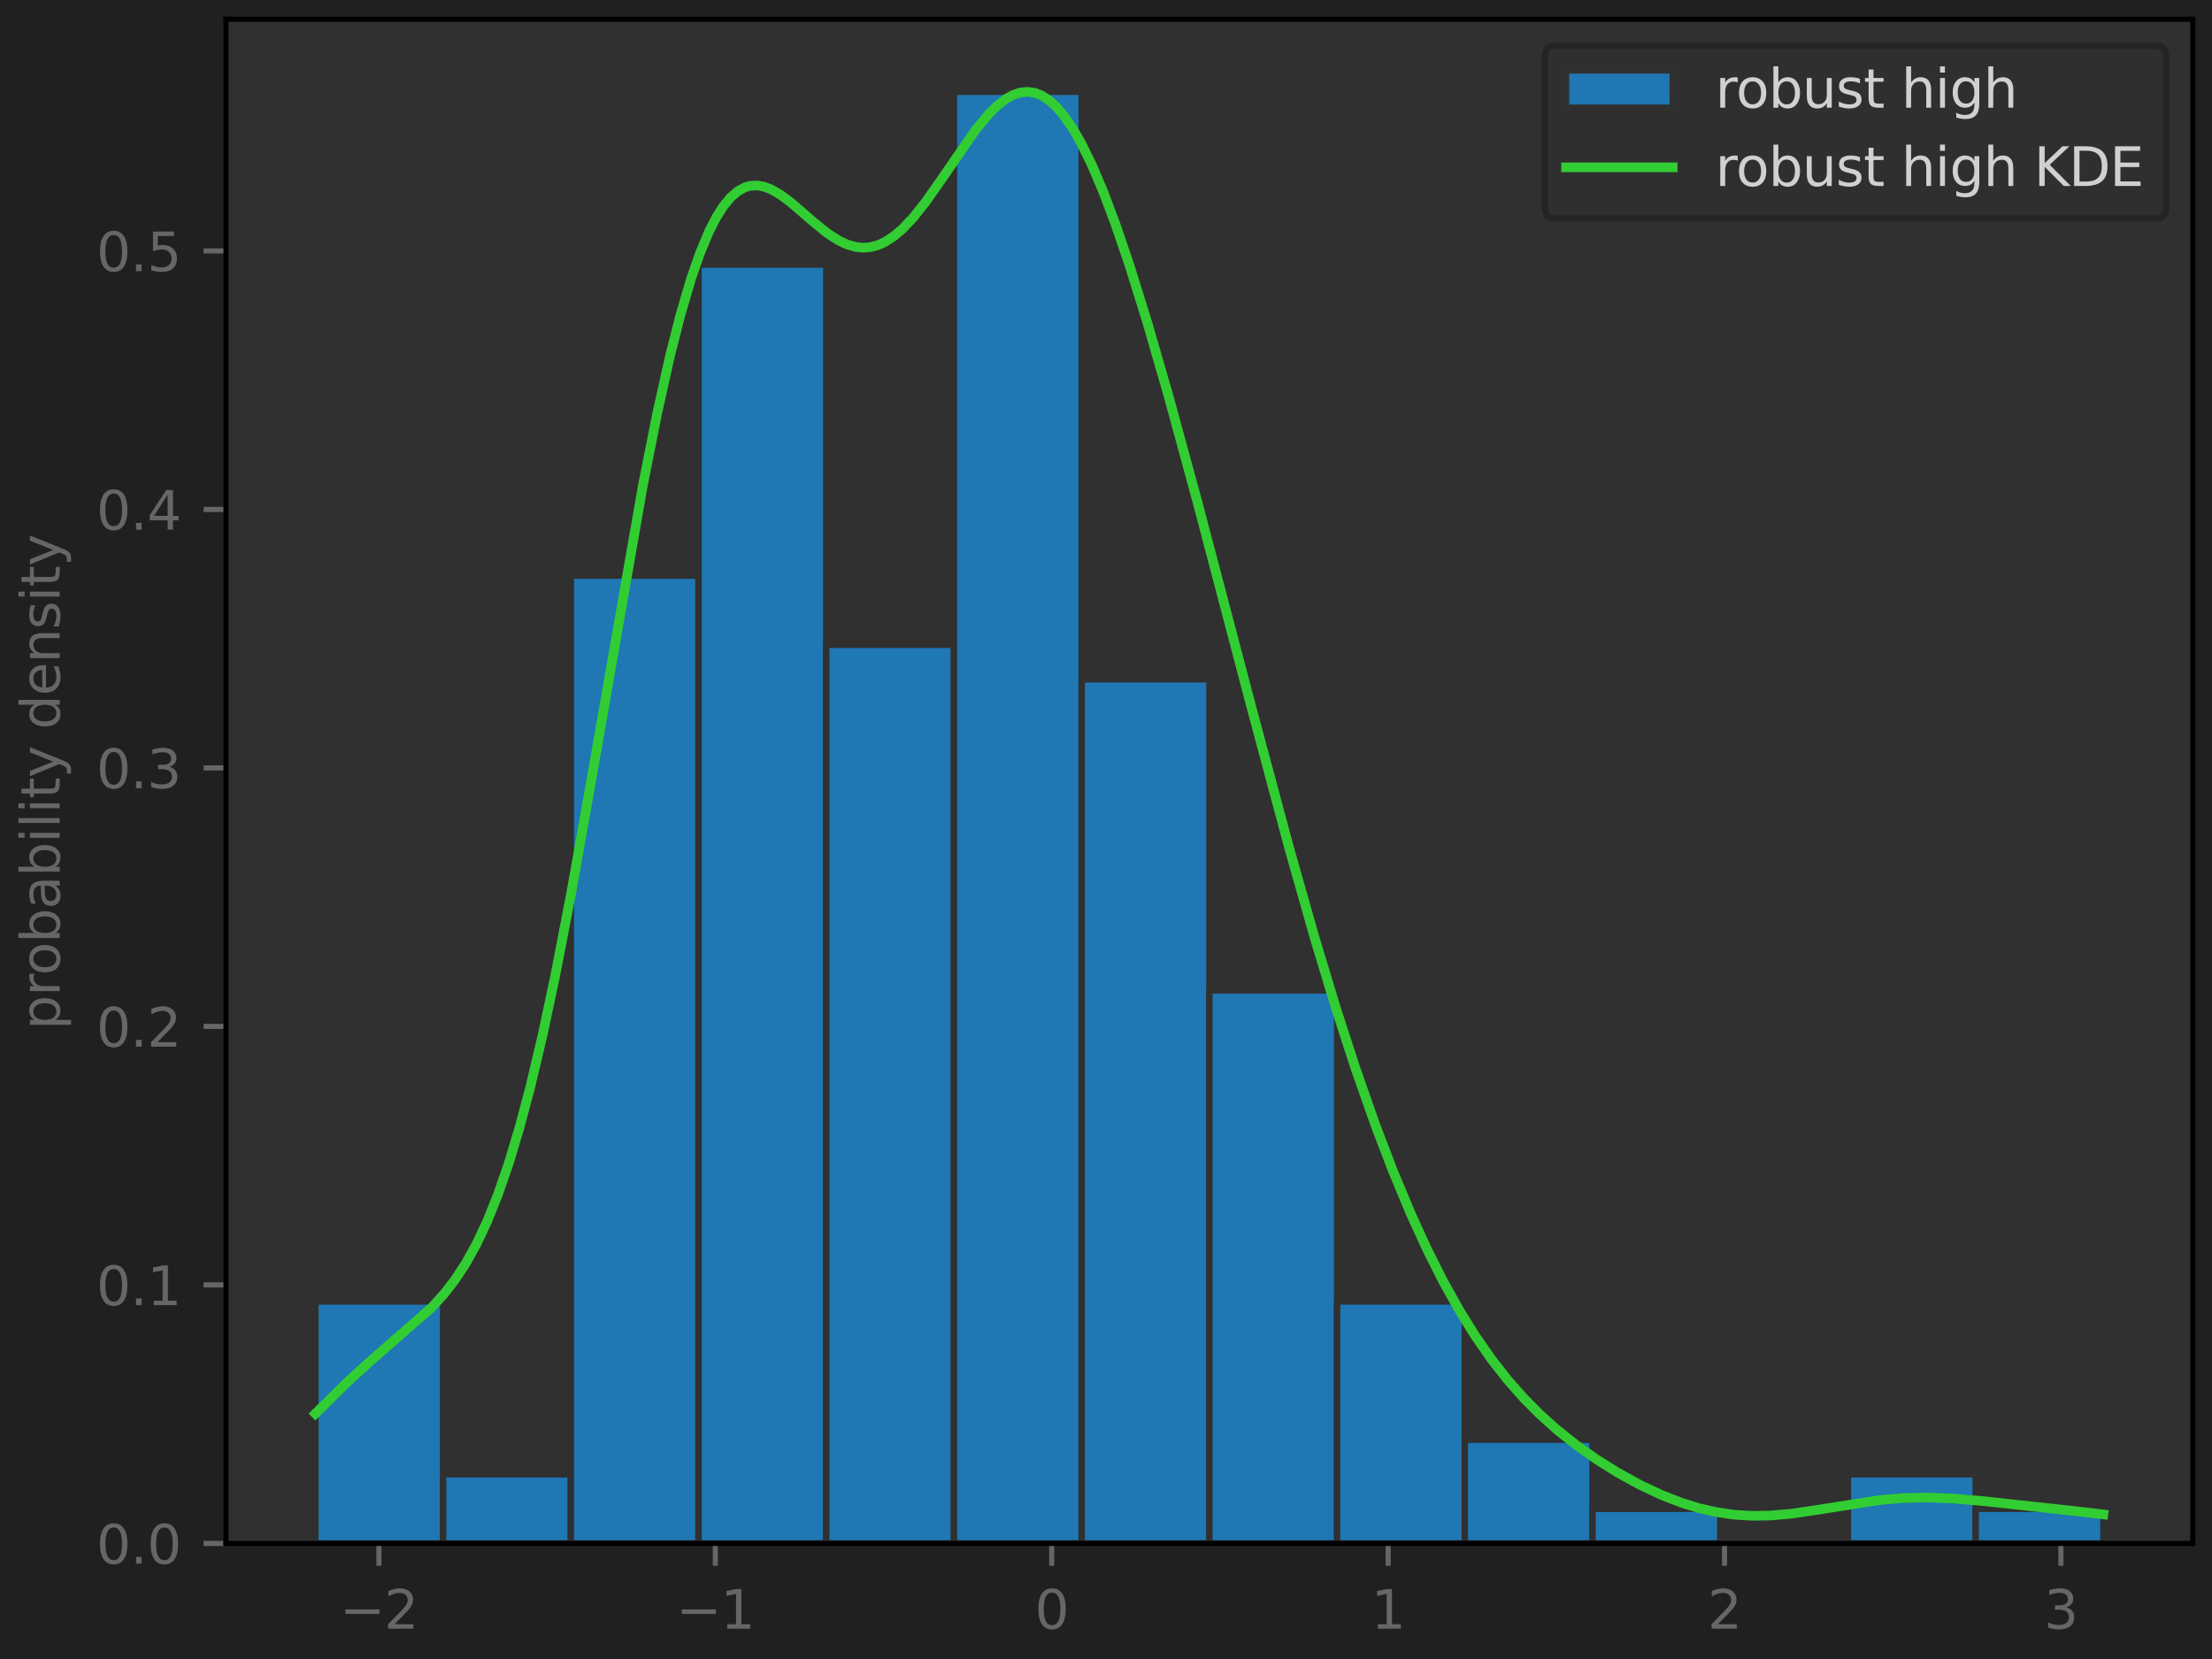 <?xml version="1.0" encoding="utf-8" standalone="no"?>
<!DOCTYPE svg PUBLIC "-//W3C//DTD SVG 1.1//EN"
  "http://www.w3.org/Graphics/SVG/1.1/DTD/svg11.dtd">
<svg xmlns:xlink="http://www.w3.org/1999/xlink" width="345.6pt" height="259.2pt" viewBox="0 0 345.6 259.2" xmlns="http://www.w3.org/2000/svg" version="1.1">
 <defs>
  <style type="text/css">*{stroke-linejoin: round; stroke-linecap: butt}</style>
 </defs>
 <g id="figure_1">
  <g id="patch_1">
   <path d="M 0 259.2 
L 345.6 259.2 
L 345.6 0 
L 0 0 
z
" style="fill: #202020"/>
  </g>
  <g id="axes_1">
   <g id="patch_2">
    <path d="M 35.309 241.138 
L 342.6 241.138 
L 342.6 3 
L 35.309 3 
z
" style="fill: #303030"/>
   </g>
   <g id="patch_3">
    <path d="M 49.277 241.138 
L 69.231 241.138 
L 69.231 203.338 
L 49.277 203.338 
z
" clip-path="url(#p9eb5b5d9fa)" style="fill: #1f77b4; stroke: #303030; stroke-linejoin: miter"/>
   </g>
   <g id="patch_4">
    <path d="M 69.231 241.138 
L 89.185 241.138 
L 89.185 230.338 
L 69.231 230.338 
z
" clip-path="url(#p9eb5b5d9fa)" style="fill: #1f77b4; stroke: #303030; stroke-linejoin: miter"/>
   </g>
   <g id="patch_5">
    <path d="M 89.185 241.138 
L 109.139 241.138 
L 109.139 89.939 
L 89.185 89.939 
z
" clip-path="url(#p9eb5b5d9fa)" style="fill: #1f77b4; stroke: #303030; stroke-linejoin: miter"/>
   </g>
   <g id="patch_6">
    <path d="M 109.139 241.138 
L 129.093 241.138 
L 129.093 41.34 
L 109.139 41.34 
z
" clip-path="url(#p9eb5b5d9fa)" style="fill: #1f77b4; stroke: #303030; stroke-linejoin: miter"/>
   </g>
   <g id="patch_7">
    <path d="M 129.093 241.138 
L 149.047 241.138 
L 149.047 100.739 
L 129.093 100.739 
z
" clip-path="url(#p9eb5b5d9fa)" style="fill: #1f77b4; stroke: #303030; stroke-linejoin: miter"/>
   </g>
   <g id="patch_8">
    <path d="M 149.047 241.138 
L 169.001 241.138 
L 169.001 14.34 
L 149.047 14.34 
z
" clip-path="url(#p9eb5b5d9fa)" style="fill: #1f77b4; stroke: #303030; stroke-linejoin: miter"/>
   </g>
   <g id="patch_9">
    <path d="M 169.001 241.138 
L 188.955 241.138 
L 188.955 106.139 
L 169.001 106.139 
z
" clip-path="url(#p9eb5b5d9fa)" style="fill: #1f77b4; stroke: #303030; stroke-linejoin: miter"/>
   </g>
   <g id="patch_10">
    <path d="M 188.955 241.138 
L 208.909 241.138 
L 208.909 154.739 
L 188.955 154.739 
z
" clip-path="url(#p9eb5b5d9fa)" style="fill: #1f77b4; stroke: #303030; stroke-linejoin: miter"/>
   </g>
   <g id="patch_11">
    <path d="M 208.909 241.138 
L 228.862 241.138 
L 228.862 203.338 
L 208.909 203.338 
z
" clip-path="url(#p9eb5b5d9fa)" style="fill: #1f77b4; stroke: #303030; stroke-linejoin: miter"/>
   </g>
   <g id="patch_12">
    <path d="M 228.862 241.138 
L 248.816 241.138 
L 248.816 224.938 
L 228.862 224.938 
z
" clip-path="url(#p9eb5b5d9fa)" style="fill: #1f77b4; stroke: #303030; stroke-linejoin: miter"/>
   </g>
   <g id="patch_13">
    <path d="M 248.816 241.138 
L 268.77 241.138 
L 268.77 235.738 
L 248.816 235.738 
z
" clip-path="url(#p9eb5b5d9fa)" style="fill: #1f77b4; stroke: #303030; stroke-linejoin: miter"/>
   </g>
   <g id="patch_14">
    <path d="M 268.77 241.138 
L 288.724 241.138 
L 288.724 241.138 
L 268.77 241.138 
z
" clip-path="url(#p9eb5b5d9fa)" style="fill: #1f77b4; stroke: #303030; stroke-linejoin: miter"/>
   </g>
   <g id="patch_15">
    <path d="M 288.724 241.138 
L 308.678 241.138 
L 308.678 230.338 
L 288.724 230.338 
z
" clip-path="url(#p9eb5b5d9fa)" style="fill: #1f77b4; stroke: #303030; stroke-linejoin: miter"/>
   </g>
   <g id="patch_16">
    <path d="M 308.678 241.138 
L 328.632 241.138 
L 328.632 235.738 
L 308.678 235.738 
z
" clip-path="url(#p9eb5b5d9fa)" style="fill: #1f77b4; stroke: #303030; stroke-linejoin: miter"/>
   </g>
   <g id="matplotlib.axis_1">
    <g id="xtick_1">
     <g id="line2d_1">
      <defs>
       <path id="m9bc76e8e5e" d="M 0 0 
L 0 3.5 
" style="stroke: #666666; stroke-width: 0.8"/>
      </defs>
      <g>
       <use xlink:href="#m9bc76e8e5e" x="59.203" y="241.138" style="fill: #666666; stroke: #666666; stroke-width: 0.8"/>
      </g>
     </g>
     <g id="text_1">
      <!-- −2 -->
      <g style="fill: #666666" transform="translate(53.063 254.467) scale(0.083 -0.083)">
       <defs>
        <path id="DejaVuSans-2212" d="M 678 2272 
L 4684 2272 
L 4684 1741 
L 678 1741 
L 678 2272 
z
" transform="scale(0.016)"/>
        <path id="DejaVuSans-32" d="M 1228 531 
L 3431 531 
L 3431 0 
L 469 0 
L 469 531 
Q 828 903 1448 1529 
Q 2069 2156 2228 2338 
Q 2531 2678 2651 2914 
Q 2772 3150 2772 3378 
Q 2772 3750 2511 3984 
Q 2250 4219 1831 4219 
Q 1534 4219 1204 4116 
Q 875 4013 500 3803 
L 500 4441 
Q 881 4594 1212 4672 
Q 1544 4750 1819 4750 
Q 2544 4750 2975 4387 
Q 3406 4025 3406 3419 
Q 3406 3131 3298 2873 
Q 3191 2616 2906 2266 
Q 2828 2175 2409 1742 
Q 1991 1309 1228 531 
z
" transform="scale(0.016)"/>
       </defs>
       <use xlink:href="#DejaVuSans-2212"/>
       <use xlink:href="#DejaVuSans-32" x="83.789"/>
      </g>
     </g>
    </g>
    <g id="xtick_2">
     <g id="line2d_2">
      <g>
       <use xlink:href="#m9bc76e8e5e" x="111.762" y="241.138" style="fill: #666666; stroke: #666666; stroke-width: 0.8"/>
      </g>
     </g>
     <g id="text_2">
      <!-- −1 -->
      <g style="fill: #666666" transform="translate(105.622 254.467) scale(0.083 -0.083)">
       <defs>
        <path id="DejaVuSans-31" d="M 794 531 
L 1825 531 
L 1825 4091 
L 703 3866 
L 703 4441 
L 1819 4666 
L 2450 4666 
L 2450 531 
L 3481 531 
L 3481 0 
L 794 0 
L 794 531 
z
" transform="scale(0.016)"/>
       </defs>
       <use xlink:href="#DejaVuSans-2212"/>
       <use xlink:href="#DejaVuSans-31" x="83.789"/>
      </g>
     </g>
    </g>
    <g id="xtick_3">
     <g id="line2d_3">
      <g>
       <use xlink:href="#m9bc76e8e5e" x="164.32" y="241.138" style="fill: #666666; stroke: #666666; stroke-width: 0.8"/>
      </g>
     </g>
     <g id="text_3">
      <!-- 0 -->
      <g style="fill: #666666" transform="translate(161.67 254.467) scale(0.083 -0.083)">
       <defs>
        <path id="DejaVuSans-30" d="M 2034 4250 
Q 1547 4250 1301 3770 
Q 1056 3291 1056 2328 
Q 1056 1369 1301 889 
Q 1547 409 2034 409 
Q 2525 409 2770 889 
Q 3016 1369 3016 2328 
Q 3016 3291 2770 3770 
Q 2525 4250 2034 4250 
z
M 2034 4750 
Q 2819 4750 3233 4129 
Q 3647 3509 3647 2328 
Q 3647 1150 3233 529 
Q 2819 -91 2034 -91 
Q 1250 -91 836 529 
Q 422 1150 422 2328 
Q 422 3509 836 4129 
Q 1250 4750 2034 4750 
z
" transform="scale(0.016)"/>
       </defs>
       <use xlink:href="#DejaVuSans-30"/>
      </g>
     </g>
    </g>
    <g id="xtick_4">
     <g id="line2d_4">
      <g>
       <use xlink:href="#m9bc76e8e5e" x="216.879" y="241.138" style="fill: #666666; stroke: #666666; stroke-width: 0.8"/>
      </g>
     </g>
     <g id="text_4">
      <!-- 1 -->
      <g style="fill: #666666" transform="translate(214.229 254.467) scale(0.083 -0.083)">
       <use xlink:href="#DejaVuSans-31"/>
      </g>
     </g>
    </g>
    <g id="xtick_5">
     <g id="line2d_5">
      <g>
       <use xlink:href="#m9bc76e8e5e" x="269.438" y="241.138" style="fill: #666666; stroke: #666666; stroke-width: 0.8"/>
      </g>
     </g>
     <g id="text_5">
      <!-- 2 -->
      <g style="fill: #666666" transform="translate(266.788 254.467) scale(0.083 -0.083)">
       <use xlink:href="#DejaVuSans-32"/>
      </g>
     </g>
    </g>
    <g id="xtick_6">
     <g id="line2d_6">
      <g>
       <use xlink:href="#m9bc76e8e5e" x="321.996" y="241.138" style="fill: #666666; stroke: #666666; stroke-width: 0.8"/>
      </g>
     </g>
     <g id="text_6">
      <!-- 3 -->
      <g style="fill: #666666" transform="translate(319.346 254.467) scale(0.083 -0.083)">
       <defs>
        <path id="DejaVuSans-33" d="M 2597 2516 
Q 3050 2419 3304 2112 
Q 3559 1806 3559 1356 
Q 3559 666 3084 287 
Q 2609 -91 1734 -91 
Q 1441 -91 1130 -33 
Q 819 25 488 141 
L 488 750 
Q 750 597 1062 519 
Q 1375 441 1716 441 
Q 2309 441 2620 675 
Q 2931 909 2931 1356 
Q 2931 1769 2642 2001 
Q 2353 2234 1838 2234 
L 1294 2234 
L 1294 2753 
L 1863 2753 
Q 2328 2753 2575 2939 
Q 2822 3125 2822 3475 
Q 2822 3834 2567 4026 
Q 2313 4219 1838 4219 
Q 1578 4219 1281 4162 
Q 984 4106 628 3988 
L 628 4550 
Q 988 4650 1302 4700 
Q 1616 4750 1894 4750 
Q 2613 4750 3031 4423 
Q 3450 4097 3450 3541 
Q 3450 3153 3228 2886 
Q 3006 2619 2597 2516 
z
" transform="scale(0.016)"/>
       </defs>
       <use xlink:href="#DejaVuSans-33"/>
      </g>
     </g>
    </g>
   </g>
   <g id="matplotlib.axis_2">
    <g id="ytick_1">
     <g id="line2d_7">
      <defs>
       <path id="m547a9411cf" d="M 0 0 
L -3.5 0 
" style="stroke: #666666; stroke-width: 0.8"/>
      </defs>
      <g>
       <use xlink:href="#m547a9411cf" x="35.309" y="241.138" style="fill: #666666; stroke: #666666; stroke-width: 0.8"/>
      </g>
     </g>
     <g id="text_7">
      <!-- 0.0 -->
      <g style="fill: #666666" transform="translate(15.062 244.303) scale(0.083 -0.083)">
       <defs>
        <path id="DejaVuSans-2e" d="M 684 794 
L 1344 794 
L 1344 0 
L 684 0 
L 684 794 
z
" transform="scale(0.016)"/>
       </defs>
       <use xlink:href="#DejaVuSans-30"/>
       <use xlink:href="#DejaVuSans-2e" x="63.623"/>
       <use xlink:href="#DejaVuSans-30" x="95.41"/>
      </g>
     </g>
    </g>
    <g id="ytick_2">
     <g id="line2d_8">
      <g>
       <use xlink:href="#m547a9411cf" x="35.309" y="200.751" style="fill: #666666; stroke: #666666; stroke-width: 0.8"/>
      </g>
     </g>
     <g id="text_8">
      <!-- 0.1 -->
      <g style="fill: #666666" transform="translate(15.062 203.916) scale(0.083 -0.083)">
       <use xlink:href="#DejaVuSans-30"/>
       <use xlink:href="#DejaVuSans-2e" x="63.623"/>
       <use xlink:href="#DejaVuSans-31" x="95.41"/>
      </g>
     </g>
    </g>
    <g id="ytick_3">
     <g id="line2d_9">
      <g>
       <use xlink:href="#m547a9411cf" x="35.309" y="160.364" style="fill: #666666; stroke: #666666; stroke-width: 0.8"/>
      </g>
     </g>
     <g id="text_9">
      <!-- 0.2 -->
      <g style="fill: #666666" transform="translate(15.062 163.529) scale(0.083 -0.083)">
       <use xlink:href="#DejaVuSans-30"/>
       <use xlink:href="#DejaVuSans-2e" x="63.623"/>
       <use xlink:href="#DejaVuSans-32" x="95.41"/>
      </g>
     </g>
    </g>
    <g id="ytick_4">
     <g id="line2d_10">
      <g>
       <use xlink:href="#m547a9411cf" x="35.309" y="119.977" style="fill: #666666; stroke: #666666; stroke-width: 0.8"/>
      </g>
     </g>
     <g id="text_10">
      <!-- 0.3 -->
      <g style="fill: #666666" transform="translate(15.062 123.142) scale(0.083 -0.083)">
       <use xlink:href="#DejaVuSans-30"/>
       <use xlink:href="#DejaVuSans-2e" x="63.623"/>
       <use xlink:href="#DejaVuSans-33" x="95.41"/>
      </g>
     </g>
    </g>
    <g id="ytick_5">
     <g id="line2d_11">
      <g>
       <use xlink:href="#m547a9411cf" x="35.309" y="79.591" style="fill: #666666; stroke: #666666; stroke-width: 0.8"/>
      </g>
     </g>
     <g id="text_11">
      <!-- 0.4 -->
      <g style="fill: #666666" transform="translate(15.062 82.755) scale(0.083 -0.083)">
       <defs>
        <path id="DejaVuSans-34" d="M 2419 4116 
L 825 1625 
L 2419 1625 
L 2419 4116 
z
M 2253 4666 
L 3047 4666 
L 3047 1625 
L 3713 1625 
L 3713 1100 
L 3047 1100 
L 3047 0 
L 2419 0 
L 2419 1100 
L 313 1100 
L 313 1709 
L 2253 4666 
z
" transform="scale(0.016)"/>
       </defs>
       <use xlink:href="#DejaVuSans-30"/>
       <use xlink:href="#DejaVuSans-2e" x="63.623"/>
       <use xlink:href="#DejaVuSans-34" x="95.41"/>
      </g>
     </g>
    </g>
    <g id="ytick_6">
     <g id="line2d_12">
      <g>
       <use xlink:href="#m547a9411cf" x="35.309" y="39.204" style="fill: #666666; stroke: #666666; stroke-width: 0.8"/>
      </g>
     </g>
     <g id="text_12">
      <!-- 0.5 -->
      <g style="fill: #666666" transform="translate(15.062 42.368) scale(0.083 -0.083)">
       <defs>
        <path id="DejaVuSans-35" d="M 691 4666 
L 3169 4666 
L 3169 4134 
L 1269 4134 
L 1269 2991 
Q 1406 3038 1543 3061 
Q 1681 3084 1819 3084 
Q 2600 3084 3056 2656 
Q 3513 2228 3513 1497 
Q 3513 744 3044 326 
Q 2575 -91 1722 -91 
Q 1428 -91 1123 -41 
Q 819 9 494 109 
L 494 744 
Q 775 591 1075 516 
Q 1375 441 1709 441 
Q 2250 441 2565 725 
Q 2881 1009 2881 1497 
Q 2881 1984 2565 2268 
Q 2250 2553 1709 2553 
Q 1456 2553 1204 2497 
Q 953 2441 691 2322 
L 691 4666 
z
" transform="scale(0.016)"/>
       </defs>
       <use xlink:href="#DejaVuSans-30"/>
       <use xlink:href="#DejaVuSans-2e" x="63.623"/>
       <use xlink:href="#DejaVuSans-35" x="95.41"/>
      </g>
     </g>
    </g>
    <g id="text_13">
     <!-- probability density -->
     <g style="fill: #666666" transform="translate(9.33 160.885) rotate(-90) scale(0.083 -0.083)">
      <defs>
       <path id="DejaVuSans-70" d="M 1159 525 
L 1159 -1331 
L 581 -1331 
L 581 3500 
L 1159 3500 
L 1159 2969 
Q 1341 3281 1617 3432 
Q 1894 3584 2278 3584 
Q 2916 3584 3314 3078 
Q 3713 2572 3713 1747 
Q 3713 922 3314 415 
Q 2916 -91 2278 -91 
Q 1894 -91 1617 61 
Q 1341 213 1159 525 
z
M 3116 1747 
Q 3116 2381 2855 2742 
Q 2594 3103 2138 3103 
Q 1681 3103 1420 2742 
Q 1159 2381 1159 1747 
Q 1159 1113 1420 752 
Q 1681 391 2138 391 
Q 2594 391 2855 752 
Q 3116 1113 3116 1747 
z
" transform="scale(0.016)"/>
       <path id="DejaVuSans-72" d="M 2631 2963 
Q 2534 3019 2420 3045 
Q 2306 3072 2169 3072 
Q 1681 3072 1420 2755 
Q 1159 2438 1159 1844 
L 1159 0 
L 581 0 
L 581 3500 
L 1159 3500 
L 1159 2956 
Q 1341 3275 1631 3429 
Q 1922 3584 2338 3584 
Q 2397 3584 2469 3576 
Q 2541 3569 2628 3553 
L 2631 2963 
z
" transform="scale(0.016)"/>
       <path id="DejaVuSans-6f" d="M 1959 3097 
Q 1497 3097 1228 2736 
Q 959 2375 959 1747 
Q 959 1119 1226 758 
Q 1494 397 1959 397 
Q 2419 397 2687 759 
Q 2956 1122 2956 1747 
Q 2956 2369 2687 2733 
Q 2419 3097 1959 3097 
z
M 1959 3584 
Q 2709 3584 3137 3096 
Q 3566 2609 3566 1747 
Q 3566 888 3137 398 
Q 2709 -91 1959 -91 
Q 1206 -91 779 398 
Q 353 888 353 1747 
Q 353 2609 779 3096 
Q 1206 3584 1959 3584 
z
" transform="scale(0.016)"/>
       <path id="DejaVuSans-62" d="M 3116 1747 
Q 3116 2381 2855 2742 
Q 2594 3103 2138 3103 
Q 1681 3103 1420 2742 
Q 1159 2381 1159 1747 
Q 1159 1113 1420 752 
Q 1681 391 2138 391 
Q 2594 391 2855 752 
Q 3116 1113 3116 1747 
z
M 1159 2969 
Q 1341 3281 1617 3432 
Q 1894 3584 2278 3584 
Q 2916 3584 3314 3078 
Q 3713 2572 3713 1747 
Q 3713 922 3314 415 
Q 2916 -91 2278 -91 
Q 1894 -91 1617 61 
Q 1341 213 1159 525 
L 1159 0 
L 581 0 
L 581 4863 
L 1159 4863 
L 1159 2969 
z
" transform="scale(0.016)"/>
       <path id="DejaVuSans-61" d="M 2194 1759 
Q 1497 1759 1228 1600 
Q 959 1441 959 1056 
Q 959 750 1161 570 
Q 1363 391 1709 391 
Q 2188 391 2477 730 
Q 2766 1069 2766 1631 
L 2766 1759 
L 2194 1759 
z
M 3341 1997 
L 3341 0 
L 2766 0 
L 2766 531 
Q 2569 213 2275 61 
Q 1981 -91 1556 -91 
Q 1019 -91 701 211 
Q 384 513 384 1019 
Q 384 1609 779 1909 
Q 1175 2209 1959 2209 
L 2766 2209 
L 2766 2266 
Q 2766 2663 2505 2880 
Q 2244 3097 1772 3097 
Q 1472 3097 1187 3025 
Q 903 2953 641 2809 
L 641 3341 
Q 956 3463 1253 3523 
Q 1550 3584 1831 3584 
Q 2591 3584 2966 3190 
Q 3341 2797 3341 1997 
z
" transform="scale(0.016)"/>
       <path id="DejaVuSans-69" d="M 603 3500 
L 1178 3500 
L 1178 0 
L 603 0 
L 603 3500 
z
M 603 4863 
L 1178 4863 
L 1178 4134 
L 603 4134 
L 603 4863 
z
" transform="scale(0.016)"/>
       <path id="DejaVuSans-6c" d="M 603 4863 
L 1178 4863 
L 1178 0 
L 603 0 
L 603 4863 
z
" transform="scale(0.016)"/>
       <path id="DejaVuSans-74" d="M 1172 4494 
L 1172 3500 
L 2356 3500 
L 2356 3053 
L 1172 3053 
L 1172 1153 
Q 1172 725 1289 603 
Q 1406 481 1766 481 
L 2356 481 
L 2356 0 
L 1766 0 
Q 1100 0 847 248 
Q 594 497 594 1153 
L 594 3053 
L 172 3053 
L 172 3500 
L 594 3500 
L 594 4494 
L 1172 4494 
z
" transform="scale(0.016)"/>
       <path id="DejaVuSans-79" d="M 2059 -325 
Q 1816 -950 1584 -1140 
Q 1353 -1331 966 -1331 
L 506 -1331 
L 506 -850 
L 844 -850 
Q 1081 -850 1212 -737 
Q 1344 -625 1503 -206 
L 1606 56 
L 191 3500 
L 800 3500 
L 1894 763 
L 2988 3500 
L 3597 3500 
L 2059 -325 
z
" transform="scale(0.016)"/>
       <path id="DejaVuSans-20" transform="scale(0.016)"/>
       <path id="DejaVuSans-64" d="M 2906 2969 
L 2906 4863 
L 3481 4863 
L 3481 0 
L 2906 0 
L 2906 525 
Q 2725 213 2448 61 
Q 2172 -91 1784 -91 
Q 1150 -91 751 415 
Q 353 922 353 1747 
Q 353 2572 751 3078 
Q 1150 3584 1784 3584 
Q 2172 3584 2448 3432 
Q 2725 3281 2906 2969 
z
M 947 1747 
Q 947 1113 1208 752 
Q 1469 391 1925 391 
Q 2381 391 2643 752 
Q 2906 1113 2906 1747 
Q 2906 2381 2643 2742 
Q 2381 3103 1925 3103 
Q 1469 3103 1208 2742 
Q 947 2381 947 1747 
z
" transform="scale(0.016)"/>
       <path id="DejaVuSans-65" d="M 3597 1894 
L 3597 1613 
L 953 1613 
Q 991 1019 1311 708 
Q 1631 397 2203 397 
Q 2534 397 2845 478 
Q 3156 559 3463 722 
L 3463 178 
Q 3153 47 2828 -22 
Q 2503 -91 2169 -91 
Q 1331 -91 842 396 
Q 353 884 353 1716 
Q 353 2575 817 3079 
Q 1281 3584 2069 3584 
Q 2775 3584 3186 3129 
Q 3597 2675 3597 1894 
z
M 3022 2063 
Q 3016 2534 2758 2815 
Q 2500 3097 2075 3097 
Q 1594 3097 1305 2825 
Q 1016 2553 972 2059 
L 3022 2063 
z
" transform="scale(0.016)"/>
       <path id="DejaVuSans-6e" d="M 3513 2113 
L 3513 0 
L 2938 0 
L 2938 2094 
Q 2938 2591 2744 2837 
Q 2550 3084 2163 3084 
Q 1697 3084 1428 2787 
Q 1159 2491 1159 1978 
L 1159 0 
L 581 0 
L 581 3500 
L 1159 3500 
L 1159 2956 
Q 1366 3272 1645 3428 
Q 1925 3584 2291 3584 
Q 2894 3584 3203 3211 
Q 3513 2838 3513 2113 
z
" transform="scale(0.016)"/>
       <path id="DejaVuSans-73" d="M 2834 3397 
L 2834 2853 
Q 2591 2978 2328 3040 
Q 2066 3103 1784 3103 
Q 1356 3103 1142 2972 
Q 928 2841 928 2578 
Q 928 2378 1081 2264 
Q 1234 2150 1697 2047 
L 1894 2003 
Q 2506 1872 2764 1633 
Q 3022 1394 3022 966 
Q 3022 478 2636 193 
Q 2250 -91 1575 -91 
Q 1294 -91 989 -36 
Q 684 19 347 128 
L 347 722 
Q 666 556 975 473 
Q 1284 391 1588 391 
Q 1994 391 2212 530 
Q 2431 669 2431 922 
Q 2431 1156 2273 1281 
Q 2116 1406 1581 1522 
L 1381 1569 
Q 847 1681 609 1914 
Q 372 2147 372 2553 
Q 372 3047 722 3315 
Q 1072 3584 1716 3584 
Q 2034 3584 2315 3537 
Q 2597 3491 2834 3397 
z
" transform="scale(0.016)"/>
      </defs>
      <use xlink:href="#DejaVuSans-70"/>
      <use xlink:href="#DejaVuSans-72" x="63.477"/>
      <use xlink:href="#DejaVuSans-6f" x="102.34"/>
      <use xlink:href="#DejaVuSans-62" x="163.521"/>
      <use xlink:href="#DejaVuSans-61" x="226.998"/>
      <use xlink:href="#DejaVuSans-62" x="288.277"/>
      <use xlink:href="#DejaVuSans-69" x="351.754"/>
      <use xlink:href="#DejaVuSans-6c" x="379.537"/>
      <use xlink:href="#DejaVuSans-69" x="407.32"/>
      <use xlink:href="#DejaVuSans-74" x="435.104"/>
      <use xlink:href="#DejaVuSans-79" x="474.312"/>
      <use xlink:href="#DejaVuSans-20" x="533.492"/>
      <use xlink:href="#DejaVuSans-64" x="565.279"/>
      <use xlink:href="#DejaVuSans-65" x="628.756"/>
      <use xlink:href="#DejaVuSans-6e" x="690.279"/>
      <use xlink:href="#DejaVuSans-73" x="753.658"/>
      <use xlink:href="#DejaVuSans-69" x="805.758"/>
      <use xlink:href="#DejaVuSans-74" x="833.541"/>
      <use xlink:href="#DejaVuSans-79" x="872.75"/>
     </g>
    </g>
   </g>
   <g id="line2d_13">
    <path d="M 49.277 220.869 
L 54.311 215.886 
L 58.225 212.341 
L 67.453 204.278 
L 69.411 202.116 
L 71.089 199.945 
L 72.766 197.392 
L 74.444 194.374 
L 76.122 190.81 
L 77.8 186.63 
L 79.478 181.776 
L 81.155 176.208 
L 82.833 169.907 
L 84.791 161.638 
L 86.748 152.436 
L 89.265 139.408 
L 92.341 122.131 
L 100.45 75.793 
L 102.687 64.551 
L 104.645 55.768 
L 106.323 49.155 
L 108 43.463 
L 109.399 39.456 
L 110.797 36.128 
L 111.915 33.951 
L 113.034 32.194 
L 114.152 30.842 
L 115.271 29.875 
L 116.389 29.267 
L 117.228 29.029 
L 118.347 28.975 
L 119.465 29.19 
L 120.584 29.635 
L 121.982 30.454 
L 123.66 31.715 
L 127.016 34.621 
L 129.253 36.425 
L 130.93 37.519 
L 132.329 38.188 
L 133.727 38.592 
L 134.845 38.705 
L 135.964 38.621 
L 137.082 38.334 
L 138.201 37.843 
L 139.599 36.951 
L 140.997 35.765 
L 142.675 33.995 
L 144.633 31.534 
L 147.149 27.947 
L 152.462 20.244 
L 154.42 17.882 
L 155.818 16.496 
L 157.216 15.42 
L 158.335 14.81 
L 159.453 14.445 
L 160.572 14.34 
L 161.69 14.507 
L 162.809 14.954 
L 163.927 15.686 
L 165.046 16.703 
L 166.164 18.004 
L 167.563 20.018 
L 168.961 22.448 
L 170.639 25.878 
L 172.316 29.824 
L 174.274 35.005 
L 176.511 41.575 
L 179.307 50.568 
L 182.663 62.198 
L 187.137 78.618 
L 195.526 110.522 
L 201.398 132.417 
L 205.313 146.229 
L 208.669 157.336 
L 211.745 166.822 
L 214.821 175.59 
L 217.617 182.915 
L 220.413 189.618 
L 222.93 195.12 
L 225.447 200.127 
L 227.964 204.65 
L 230.48 208.708 
L 232.997 212.329 
L 235.514 215.547 
L 238.03 218.404 
L 240.547 220.943 
L 243.343 223.448 
L 246.419 225.885 
L 249.495 228.047 
L 252.851 230.141 
L 256.207 231.98 
L 259.562 233.56 
L 262.638 234.761 
L 265.435 235.627 
L 268.231 236.264 
L 271.027 236.665 
L 273.824 236.832 
L 276.62 236.784 
L 279.976 236.488 
L 284.17 235.867 
L 293.678 234.367 
L 297.313 234.058 
L 300.948 233.973 
L 304.863 234.111 
L 309.897 234.533 
L 324.717 236.148 
L 328.632 236.611 
L 328.632 236.611 
" clip-path="url(#p9eb5b5d9fa)" style="fill: none; stroke: #32cd32; stroke-width: 1.5; stroke-linecap: square"/>
   </g>
   <g id="patch_17">
    <path d="M 35.309 241.138 
L 35.309 3 
" style="fill: none; stroke: #000000; stroke-width: 0.8; stroke-linejoin: miter; stroke-linecap: square"/>
   </g>
   <g id="patch_18">
    <path d="M 342.6 241.138 
L 342.6 3 
" style="fill: none; stroke: #000000; stroke-width: 0.8; stroke-linejoin: miter; stroke-linecap: square"/>
   </g>
   <g id="patch_19">
    <path d="M 35.309 241.138 
L 342.6 241.138 
" style="fill: none; stroke: #000000; stroke-width: 0.8; stroke-linejoin: miter; stroke-linecap: square"/>
   </g>
   <g id="patch_20">
    <path d="M 35.309 3 
L 342.6 3 
" style="fill: none; stroke: #000000; stroke-width: 0.8; stroke-linejoin: miter; stroke-linecap: square"/>
   </g>
   <g id="legend_1">
    <g id="patch_21">
     <path d="M 243.011 34.118 
L 336.769 34.118 
Q 338.435 34.118 338.435 32.452 
L 338.435 8.831 
Q 338.435 7.165 336.769 7.165 
L 243.011 7.165 
Q 241.345 7.165 241.345 8.831 
L 241.345 32.452 
Q 241.345 34.118 243.011 34.118 
z
" style="fill: #303030; opacity: 0.7; stroke: #202020; stroke-linejoin: miter"/>
    </g>
    <g id="patch_22">
     <path d="M 244.677 16.827 
L 261.337 16.827 
L 261.337 10.996 
L 244.677 10.996 
z
" style="fill: #1f77b4; stroke: #303030; stroke-linejoin: miter"/>
    </g>
    <g id="text_14">
     <!-- robust high -->
     <g style="fill: #d0d0d0" transform="translate(268.001 16.827) scale(0.083 -0.083)">
      <defs>
       <path id="DejaVuSans-75" d="M 544 1381 
L 544 3500 
L 1119 3500 
L 1119 1403 
Q 1119 906 1312 657 
Q 1506 409 1894 409 
Q 2359 409 2629 706 
Q 2900 1003 2900 1516 
L 2900 3500 
L 3475 3500 
L 3475 0 
L 2900 0 
L 2900 538 
Q 2691 219 2414 64 
Q 2138 -91 1772 -91 
Q 1169 -91 856 284 
Q 544 659 544 1381 
z
M 1991 3584 
L 1991 3584 
z
" transform="scale(0.016)"/>
       <path id="DejaVuSans-68" d="M 3513 2113 
L 3513 0 
L 2938 0 
L 2938 2094 
Q 2938 2591 2744 2837 
Q 2550 3084 2163 3084 
Q 1697 3084 1428 2787 
Q 1159 2491 1159 1978 
L 1159 0 
L 581 0 
L 581 4863 
L 1159 4863 
L 1159 2956 
Q 1366 3272 1645 3428 
Q 1925 3584 2291 3584 
Q 2894 3584 3203 3211 
Q 3513 2838 3513 2113 
z
" transform="scale(0.016)"/>
       <path id="DejaVuSans-67" d="M 2906 1791 
Q 2906 2416 2648 2759 
Q 2391 3103 1925 3103 
Q 1463 3103 1205 2759 
Q 947 2416 947 1791 
Q 947 1169 1205 825 
Q 1463 481 1925 481 
Q 2391 481 2648 825 
Q 2906 1169 2906 1791 
z
M 3481 434 
Q 3481 -459 3084 -895 
Q 2688 -1331 1869 -1331 
Q 1566 -1331 1297 -1286 
Q 1028 -1241 775 -1147 
L 775 -588 
Q 1028 -725 1275 -790 
Q 1522 -856 1778 -856 
Q 2344 -856 2625 -561 
Q 2906 -266 2906 331 
L 2906 616 
Q 2728 306 2450 153 
Q 2172 0 1784 0 
Q 1141 0 747 490 
Q 353 981 353 1791 
Q 353 2603 747 3093 
Q 1141 3584 1784 3584 
Q 2172 3584 2450 3431 
Q 2728 3278 2906 2969 
L 2906 3500 
L 3481 3500 
L 3481 434 
z
" transform="scale(0.016)"/>
      </defs>
      <use xlink:href="#DejaVuSans-72"/>
      <use xlink:href="#DejaVuSans-6f" x="38.863"/>
      <use xlink:href="#DejaVuSans-62" x="100.045"/>
      <use xlink:href="#DejaVuSans-75" x="163.521"/>
      <use xlink:href="#DejaVuSans-73" x="226.9"/>
      <use xlink:href="#DejaVuSans-74" x="279"/>
      <use xlink:href="#DejaVuSans-20" x="318.209"/>
      <use xlink:href="#DejaVuSans-68" x="349.996"/>
      <use xlink:href="#DejaVuSans-69" x="413.375"/>
      <use xlink:href="#DejaVuSans-67" x="441.158"/>
      <use xlink:href="#DejaVuSans-68" x="504.635"/>
     </g>
    </g>
    <g id="line2d_14">
     <path d="M 244.677 26.138 
L 253.007 26.138 
L 261.337 26.138 
" style="fill: none; stroke: #32cd32; stroke-width: 1.5; stroke-linecap: square"/>
    </g>
    <g id="text_15">
     <!-- robust high KDE -->
     <g style="fill: #d0d0d0" transform="translate(268.001 29.054) scale(0.083 -0.083)">
      <defs>
       <path id="DejaVuSans-4b" d="M 628 4666 
L 1259 4666 
L 1259 2694 
L 3353 4666 
L 4166 4666 
L 1850 2491 
L 4331 0 
L 3500 0 
L 1259 2247 
L 1259 0 
L 628 0 
L 628 4666 
z
" transform="scale(0.016)"/>
       <path id="DejaVuSans-44" d="M 1259 4147 
L 1259 519 
L 2022 519 
Q 2988 519 3436 956 
Q 3884 1394 3884 2338 
Q 3884 3275 3436 3711 
Q 2988 4147 2022 4147 
L 1259 4147 
z
M 628 4666 
L 1925 4666 
Q 3281 4666 3915 4102 
Q 4550 3538 4550 2338 
Q 4550 1131 3912 565 
Q 3275 0 1925 0 
L 628 0 
L 628 4666 
z
" transform="scale(0.016)"/>
       <path id="DejaVuSans-45" d="M 628 4666 
L 3578 4666 
L 3578 4134 
L 1259 4134 
L 1259 2753 
L 3481 2753 
L 3481 2222 
L 1259 2222 
L 1259 531 
L 3634 531 
L 3634 0 
L 628 0 
L 628 4666 
z
" transform="scale(0.016)"/>
      </defs>
      <use xlink:href="#DejaVuSans-72"/>
      <use xlink:href="#DejaVuSans-6f" x="38.863"/>
      <use xlink:href="#DejaVuSans-62" x="100.045"/>
      <use xlink:href="#DejaVuSans-75" x="163.521"/>
      <use xlink:href="#DejaVuSans-73" x="226.9"/>
      <use xlink:href="#DejaVuSans-74" x="279"/>
      <use xlink:href="#DejaVuSans-20" x="318.209"/>
      <use xlink:href="#DejaVuSans-68" x="349.996"/>
      <use xlink:href="#DejaVuSans-69" x="413.375"/>
      <use xlink:href="#DejaVuSans-67" x="441.158"/>
      <use xlink:href="#DejaVuSans-68" x="504.635"/>
      <use xlink:href="#DejaVuSans-20" x="568.014"/>
      <use xlink:href="#DejaVuSans-4b" x="599.801"/>
      <use xlink:href="#DejaVuSans-44" x="665.377"/>
      <use xlink:href="#DejaVuSans-45" x="742.379"/>
     </g>
    </g>
   </g>
  </g>
 </g>
 <defs>
  <clipPath id="p9eb5b5d9fa">
   <rect x="35.309" y="3" width="307.29" height="238.138"/>
  </clipPath>
 </defs>
</svg>
